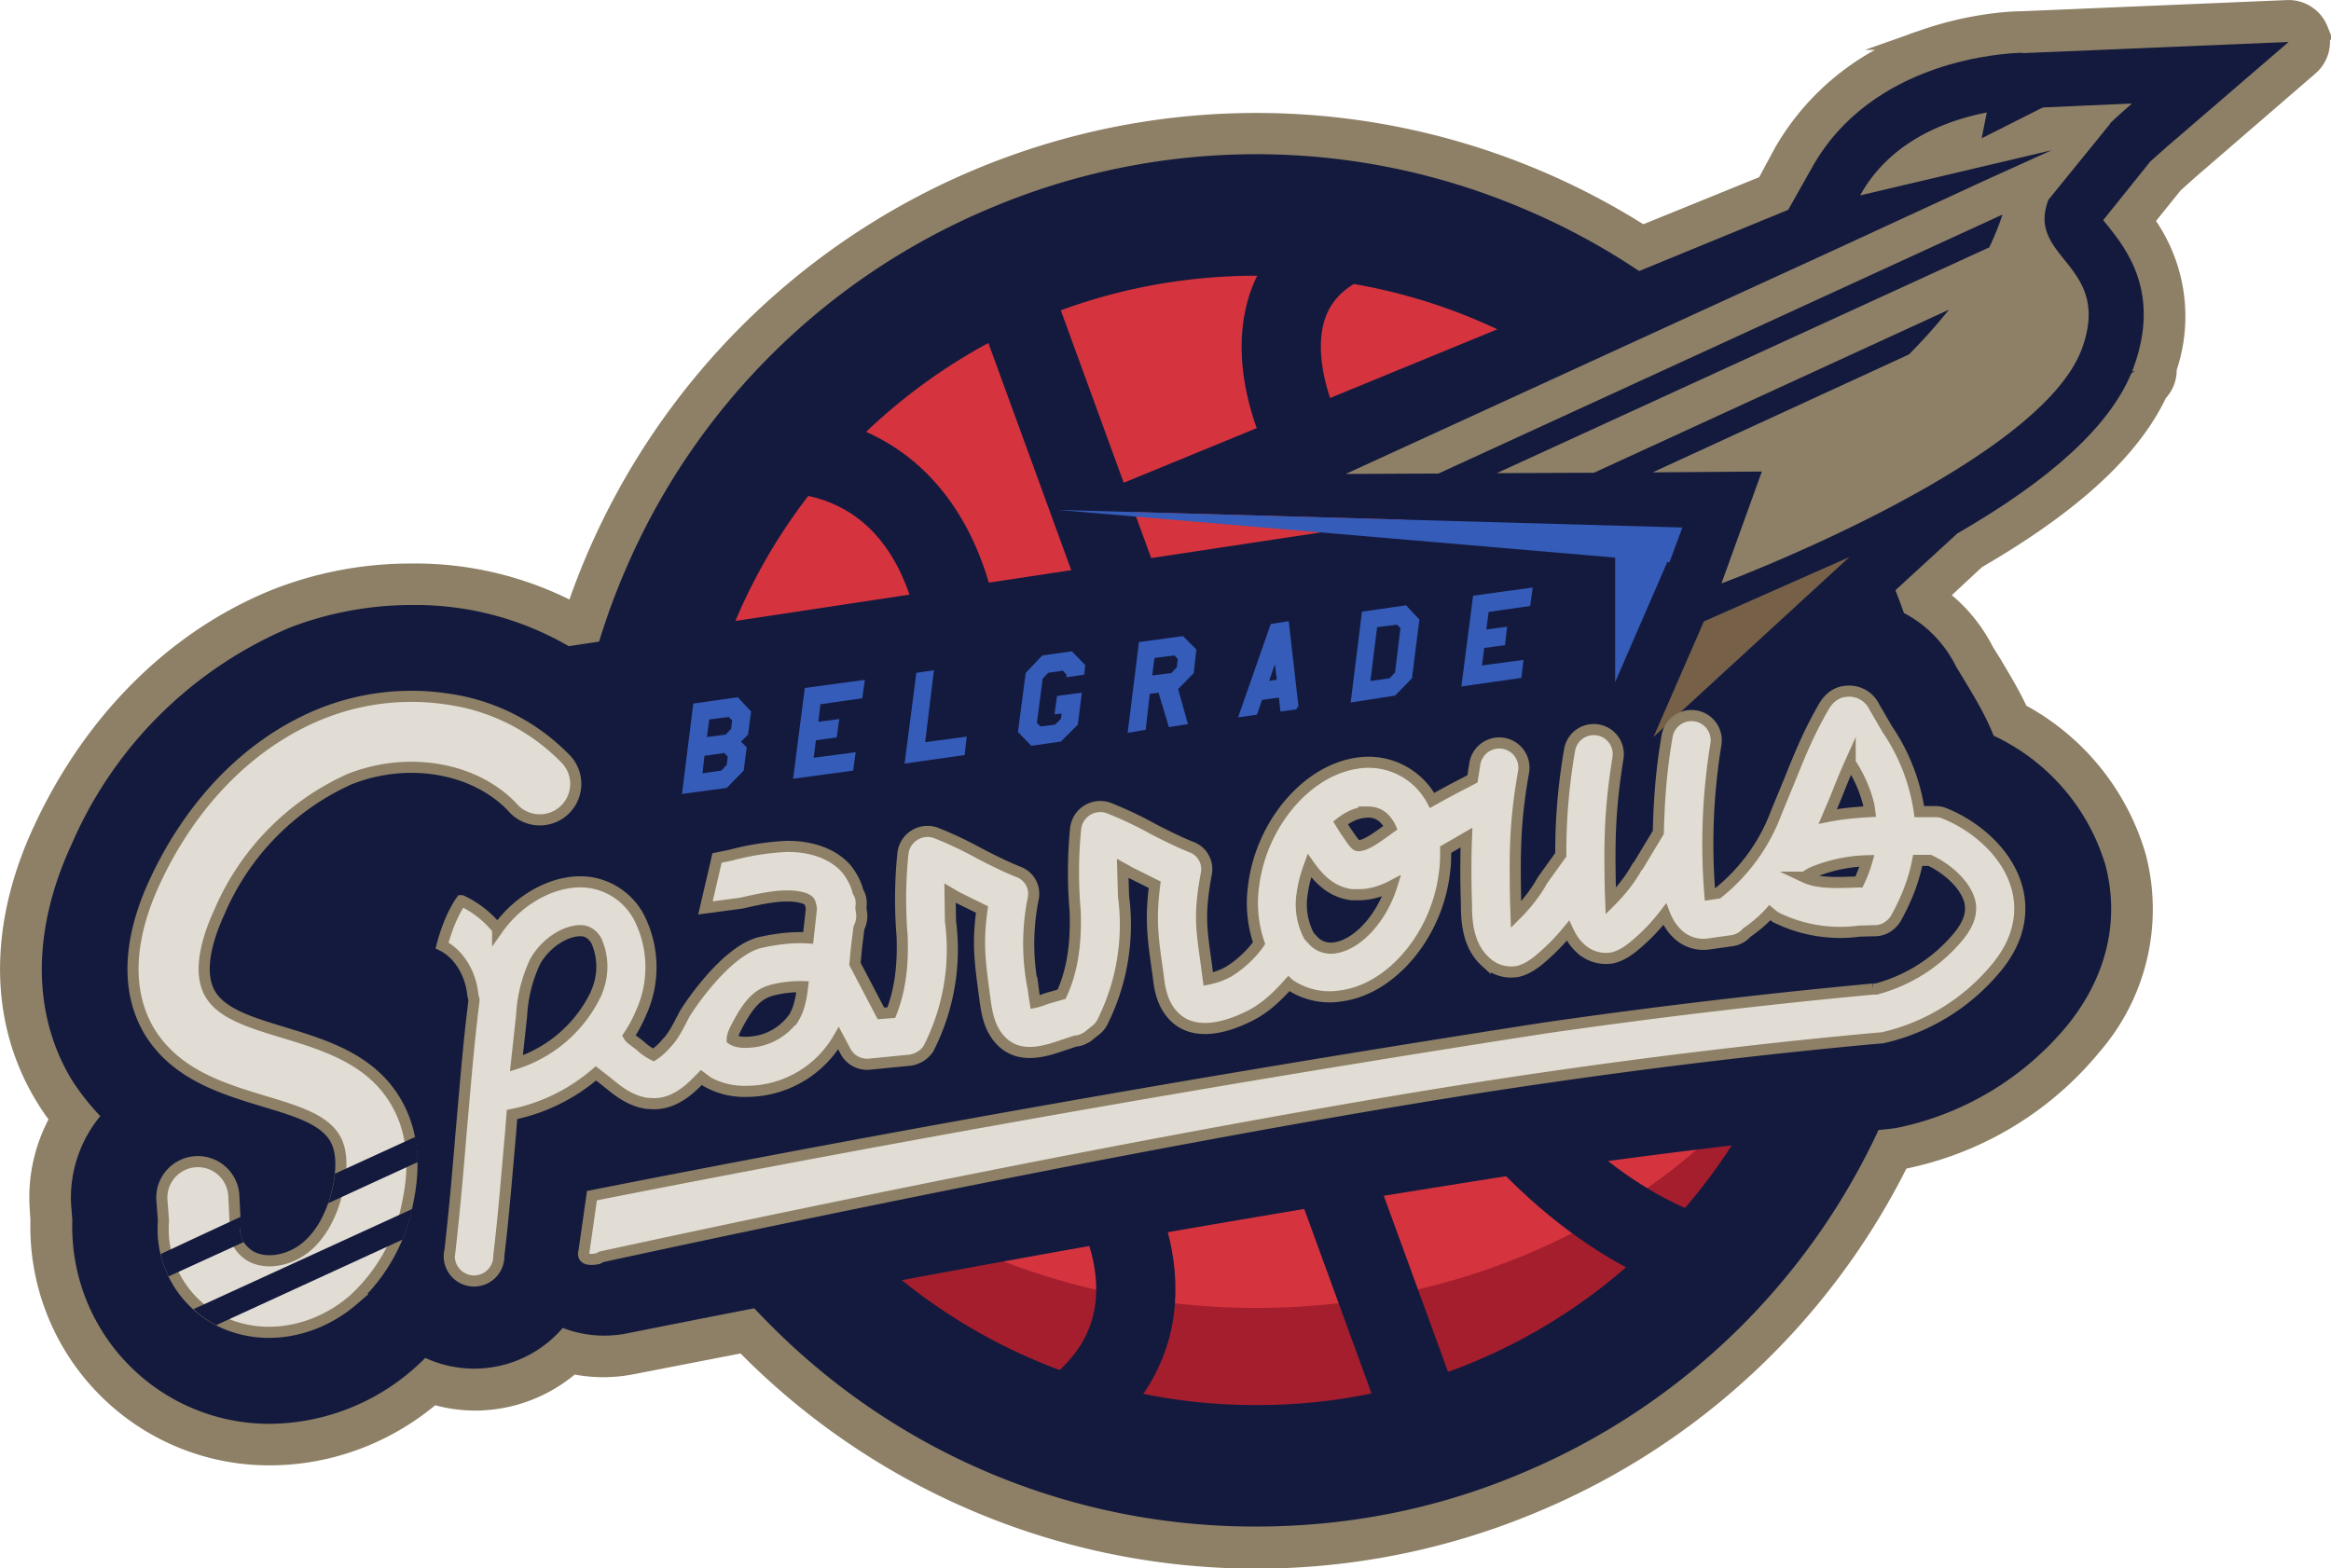 <svg xmlns="http://www.w3.org/2000/svg" id="Layer_1" width="583.2" height="392.4" version="1.1"><defs id="defs4"><style id="style2">.cls-3{stroke:#8d8066}.cls-3,.cls-4,.cls-5{stroke-miterlimit:10}.cls-7{fill:#141a3e}.cls-10,.cls-4{fill:#345cb8}.cls-3{fill:#e1dcd4;stroke-width:2.78px}.cls-4{stroke:#345cb8;stroke-width:.99px}.cls-5{fill:none;stroke:#141a3e;stroke-width:19.83px}</style></defs><g id="g76" transform="translate(-8.5 -103.8)"><path id="path8" fill="#8d8066" stroke="#8d8066" stroke-miterlimit="10" stroke-width="5" d="M588.5 111.3a8 8 0 0 0-7.7-5l-66.5 2.8c-3 0-13.1.6-24.7 4.7a62.4 62.4 0 0 0-34.9 28.3l-4.3 8-31 12.6a179.7 179.7 0 0 0-267 94.6h-.1a84.5 84.5 0 0 0-40.9-10 92 92 0 0 0-33.4 6.2c-25.1 10-46 30.6-58.7 58-11.3 24.2-11 47.9.5 66.7 1.2 2 2.4 3.7 3.8 5.5a39.5 39.5 0 0 0-5.2 22.2l.2 3.3A57.2 57.2 0 0 0 76 468c14.8 0 29.3-5.4 40.8-15.3a36.3 36.3 0 0 0 10.5 1.6c9 0 17.6-3.3 24.3-9.2a36.8 36.8 0 0 0 15.2.1l27.8-5.4 1.3 1.3a179 179 0 0 0 196.9 38.5 179 179 0 0 0 91-85.6h.1a82.2 82.2 0 0 0 48.1-28.7 52 52 0 0 0 11-46.9 59.7 59.7 0 0 0-29.4-36.2c-2.2-4.7-4.6-8.6-6.6-12l-2-3.2c-2.9-5.7-7-10.5-12-14.1l9.9-9.2c24-13.9 38.8-27.6 45.4-41.7a7.9 7.9 0 0 0 2.3-6 40 40 0 0 0-5.8-37l7.5-9.3 3.8-3.4 30.1-26a8 8 0 0 0 2.2-9z" style="stroke-miterlimit:10;stroke:#8d8066;fill:#8d8066;stroke-width:4.97px"/><g id="g16"><circle id="circle10" cx="322.8" cy="314.1" r="156.5" fill="#a51e2d" style="fill:#a51e2d"/><ellipse id="ellipse12" cx="322.8" cy="294.4" fill="#d5343f" rx="156.5" ry="136.7" style="fill:#d5343f"/><path id="path14" fill="#141a3e" d="M322.8 485.8a170.5 170.5 0 0 1-121.4-50.3 171 171 0 0 1-36.8-188.2A171.2 171.2 0 0 1 256 156a170.7 170.7 0 0 1 133.6 0 171.2 171.2 0 0 1 91.4 91.3 170.7 170.7 0 0 1 0 133.6 171.2 171.2 0 0 1-91.4 91.4c-21.1 9-43.6 13.5-66.8 13.5zm0-313c-37.7 0-73.2 14.7-100 41.4a140.4 140.4 0 0 0-41.3 100 140 140 0 0 0 41.4 99.8 140.4 140.4 0 0 0 100 41.4 140 140 0 0 0 99.8-41.4 140.4 140.4 0 0 0 41.4-99.9c0-37.7-14.7-73.2-41.4-100a140.4 140.4 0 0 0-99.9-41.3Z" class="cls-7"/></g><path id="line18" fill="none" stroke="#141a3e" stroke-miterlimit="10" stroke-width="19.8" d="M363.3 455.5 260.2 172.8" class="cls-5"/><path id="path20" fill="#141a3e" d="M514.5 117c-4.2.1-37.7 1.6-52.8 29l-5.8 10.3-182.8 75.1 156.3 4.4-4.6 12.8-.6.2-41 94 115-105.5c23.7-13.7 38-26.9 43.5-40l1-.8-.8.3.4-1c6.9-18.9-1.9-29.8-6.6-35.7l-1-1.2 11.8-14.7 4.4-3.9 30.2-26-66.6 2.8z" class="cls-7"/><path id="path22" fill="#141a3e" d="M535.3 320.4a52.3 52.3 0 0 0-28-32.5c-2.1-5.3-4.9-9.8-7.1-13.5l-2.3-3.8c-5-10.1-15-16.5-26-16.7-10-37.2-38.2-31.2-38.2-31.2l-282.9 42.8a76.4 76.4 0 0 0-39.4-10.3c-10.4 0-21 2-30.5 5.7a103.3 103.3 0 0 0-54.4 54c-10.1 21.7-10 42.7 0 59.2a60 60 0 0 0 7.1 9c-5 6-7.8 14-7.3 22.3l.3 3.7a49.3 49.3 0 0 0 49.3 51 55.2 55.2 0 0 0 39-16.5 29.2 29.2 0 0 0 34.4-7.5 28.9 28.9 0 0 0 15.9 1.4 5365 5365 0 0 1 235.1-41.7 1669 1669 0 0 1 80-9.4l2.5-.3a74.7 74.7 0 0 0 43-25.8c9.7-12 13.1-26 9.5-39.9z" class="cls-7"/><g id="g40"><path id="path24" fill="#345cb8" stroke="#345cb8" stroke-miterlimit="10" stroke-width="1" d="m194.1 296.4-4 4.1-10.4 1.4 2.7-21.6 10.5-1.5 3 3.2-.7 5.4-2 2 1.6 1.6-.7 5.4zm-3.3-1 .3-2.4-1.2-1.3-5.6.8-.6 5.4 5.5-.8zm1.1-9 .3-2.5-1.2-1.2-5.5.7-.7 5.4 5.5-.7z" class="cls-4"/><path id="path26" fill="#345cb8" stroke="#345cb8" stroke-miterlimit="10" stroke-width="1" d="m221.5 296.2-14 1.9 2.8-21.7 14-1.9-.5 3.6-10.5 1.5-.6 5.4 5.2-.7-.5 3.6-5.2.7-.7 5.4 10.5-1.4z" class="cls-4"/><path id="path28" fill="#345cb8" stroke="#345cb8" stroke-miterlimit="10" stroke-width="1" d="m249.4 292.3-14 2 2.8-21.7 3.4-.5-2.2 18 10.4-1.4z" class="cls-4"/><path id="path30" fill="#345cb8" stroke="#345cb8" stroke-miterlimit="10" stroke-width="1" d="m277.7 284.9-4 4-7 1-3-3.1 1.9-14.4 3.9-4.1 7-1 3 3.1-.2 1.8-3.5.5v-.3l-1.2-1.3-4.1.6-1.6 1.7-1.5 11.5 1.3 1.2 4-.5 1.7-1.7.3-2.1-1.8.2.5-3.6 5.2-.7z" class="cls-4"/><path id="path32" fill="#345cb8" stroke="#345cb8" stroke-miterlimit="10" stroke-width="1" d="m306.7 272-4 4.1 2.4 8.5-3.8.6-2.6-8.6-3 .4-1 9-3.5.6 2.7-21.7 10.4-1.4 3 3zm-3.3-1 .3-2.5-1.2-1.2-5.6.7-.7 5.4 5.6-.7z" class="cls-4"/><path id="path34" fill="#345cb8" stroke="#345cb8" stroke-miterlimit="10" stroke-width="1" d="m332.9 280.8-3.6.5-.4-3.5-5 .7-1.3 3.7-3.6.5 7.8-22.3 3.7-.6 2.4 21zm-4.4-6.5-.8-6.5-2.4 7 3.2-.5z" class="cls-4"/><path id="path36" fill="#345cb8" stroke="#345cb8" stroke-miterlimit="10" stroke-width="1" d="m361.3 273.3-4 4.1L347 279l2.7-21.7 10.4-1.5 3 3.2zm-3.3-1 1.4-11.5-1.2-1.2-5.6.7-1.8 14.5 5.6-.8 1.6-1.7z" class="cls-4"/><path id="path38" fill="#345cb8" stroke="#345cb8" stroke-miterlimit="10" stroke-width="1" d="m388.7 273-14 2 2.8-21.7 13.9-1.9-.5 3.6-10.4 1.5-.7 5.4 5.2-.7-.4 3.6-5.2.7-.7 5.4 10.4-1.4z" class="cls-4"/></g><path id="path42" fill="#e1dcd4" stroke="#8d8066" stroke-miterlimit="10" stroke-width="2.8" d="M79.5 362.2c-7.9-2.4-15.3-4.6-18.3-9.5-3.7-6-.2-15.5 2.2-20.7a64 64 0 0 1 32.5-33.2c14.5-5.8 31.3-3 40.8 7a9 9 0 1 0 12.9-12.5 50.7 50.7 0 0 0-28.7-14.5 60.5 60.5 0 0 0-31.5 3.4c-17.8 7-32.8 22-42.2 42.3-6.8 14.7-7.2 27.7-1.2 37.6 6.6 10.6 18.1 14.1 28.3 17.2 8.3 2.5 15.5 4.6 18.2 9.7 1.8 3.4 1.4 8.2.7 11.6-1.3 6.4-4 11.7-7.8 15-3.7 3.2-8.8 4.5-12.7 3.2-3.3-1-6-4.7-5.4-7.7v-2L67 403a9 9 0 0 0-18 1l.4 5.3A25.7 25.7 0 0 0 67 435.8a28 28 0 0 0 8.8 1.4c7.5 0 15.1-2.9 21.2-8.2a44 44 0 0 0 13.6-24.8c1.9-9.2 1-17.2-2.5-23.7C102 369 90 365.4 79.5 362.2z" class="cls-3"/><path id="polyline44" fill="#141a3e" d="m422.6 295.5 33.4-25.3-21.2-14.5-13.6 5.6" class="cls-7"/><g id="g50"><path id="polygon46" fill="#766047" d="m422.2 288.2 49-45-36.4 16.1z" style="fill:#766047"/><path id="path48" fill="#8d8066" d="M536.4 134.7c1.6-1.6 3.5-3.2 5.5-5l-27 1.2s-29 0-41 21.8l47.9-11.3-17 7.7-35.3 16.3-124.3 57 23.2-.1 141.1-64.8c-.9 2.8-2 5.5-3.3 8.2L383 222.2l24.3-.1 88.8-40.8a135 135 0 0 1-10 11.2L422 222l27.3-.2-10.1 28s79.6-29.7 90.2-58.8c7.7-21.2-14.1-22.4-8.4-37.2l15.5-19.1z" style="fill:#8d8066"/></g><path id="path52" fill="none" stroke="#141a3e" stroke-miterlimit="10" stroke-width="19.8" d="M386.7 385s22.2 27.4 51.9 34.4" class="cls-5"/><path id="path54" fill="none" stroke="#141a3e" stroke-miterlimit="10" stroke-width="19.8" d="M286 402.2s21.9 35.3-13.6 57.8" class="cls-5"/><path id="path56" fill="none" stroke="#141a3e" stroke-miterlimit="10" stroke-width="19.8" d="M334.1 212.1s-17.4-35 12.4-48" class="cls-5"/><path id="path58" fill="none" stroke="#141a3e" stroke-miterlimit="10" stroke-width="19.8" d="M201.3 217.4s35.3-4.4 46 38.3" class="cls-5"/><path id="polyline60" fill="#141a3e" d="m506.6 126.8-2.3 11.6 23-11.6" class="cls-7"/><path id="polygon62" fill="#345cb8" d="m426.2 244.5-153.1-13.1 156.3 4.4z" class="cls-10"/><path id="polygon64" fill="#345cb8" d="m429.4 235.8-16.8 5.1v33.6z" class="cls-10"/><path id="path66" fill="#141a3e" d="M109.2 414c1-2.4 1.8-5 2.5-7.7l-54.8 25.1c1.7 1.6 3.7 3 5.7 4z" class="cls-7"/><g id="g72"><path id="path68" fill="#141a3e" d="M69.5 414.6a5 5 0 0 1-.9-3.2c.2-.8.2-1.6.1-2.4v-.7l-20 9.3a22 22 0 0 0 2 5.6l18.8-8.6z" class="cls-7"/><path id="path70" fill="#141a3e" d="m112.4 388.3-20.1 9.2a31 31 0 0 1-1.7 7.4l22.4-10.3a32 32 0 0 0-.6-6.3z" class="cls-7"/></g><path id="path74" fill="#e1dcd4" stroke="#8d8066" stroke-miterlimit="10" stroke-width="2.8" d="m185 331 9-1.2c3.9-.9 8-1.8 11.4-1.8 3.2 0 5 .7 5.5 1.3.3.3.5 1.1.6 2l-.8 7.2c-6-.4-12.1 1.2-12.2 1.2-8.8 2.3-18.3 17-18.8 18-1.3 2.5-2.5 5-4.1 6.8l-.3.3a15 15 0 0 1-3.3 3 14 14 0 0 1-3.4-2.4l-2-1.5a3 3 0 0 1-.8-.9c1.3-1.9 2.3-3.9 3.2-6a27.5 27.5 0 0 0-.7-23.8 16.7 16.7 0 0 0-12.5-8.6c-8.1-1-17.3 3.9-22.8 11.7a25 25 0 0 0-9-7.1h-.1c-2.4 3.4-4 8.1-4.8 11.2 4.1 2 7.2 6.9 7.7 12.4l.3 1.2-.3 2.6c-1.2 9.9-2 20.2-2.9 30.2-.8 9.9-1.7 20-2.8 29.8a6.2 6.2 0 1 0 12.2 1.4c1.2-9.9 2-20.2 2.9-30.2l.4-5.1a46.2 46.2 0 0 0 21-10.3l1.8 1.4 1.5 1.2c2.2 1.8 5.3 4.3 9.4 4.9l1.8.1c5.5 0 9.4-4 11.9-6.6l1.6 1.2a19 19 0 0 0 9.7 2.3 26.6 26.6 0 0 0 23-13.3l1.7 3.2a6.1 6.1 0 0 0 6 3.3l10.2-1c2-.3 3.9-1.5 4.8-3.3a54.5 54.5 0 0 0 5.3-31.5l-.1-7 1.7 1 6.3 3.1c-1.2 8.5-.5 13.2.6 21.5l.2 1.5c.4 2.7 1 6.8 3.9 9.8 4.7 4.9 11.3 2.6 15.7 1.1l3-1c1 0 2-.5 2.9-1l2-1.6a6 6 0 0 0 1.8-2.1 54.5 54.5 0 0 0 5.3-31.5l-.2-7 1.8 1 6.2 3.1c-1.1 8.5-.5 13.2.7 21.5l.2 1.5c.3 2.7.9 6.8 3.8 9.8 2.8 3 8.5 5.3 19.1 0 4-2 7-5 9.7-8a17.8 17.8 0 0 0 13.2 3c12.6-1.7 24-15.3 25.8-30.9.3-2 .3-3.9.3-5.7l5.2-3c-.2 5.3-.2 10.5 0 16.6 0 3.6.1 10.2 4.7 14.4a9.3 9.3 0 0 0 8.1 2.5c2.1-.5 3.7-1.6 5-2.6 2.8-2.3 5.4-4.9 7.6-7.6.7 1.5 1.6 3 3 4.3a9.3 9.3 0 0 0 8.1 2.5c2.1-.5 3.7-1.6 5-2.6a49 49 0 0 0 8.1-8.3c.7 1.8 1.7 3.5 3.3 5a9.3 9.3 0 0 0 7.8 2.4l5.7-.8a6 6 0 0 0 3.7-2c2-1.4 4-3 5.8-5 .6.5 1.2 1 2 1.4a36.2 36.2 0 0 0 20.4 3.2l3.9-.1c2.2 0 4.2-1.3 5.3-3.2 2.2-4 4.3-8.7 5.4-14.4h3c4.3 2 8.9 6 10 10.2.7 2.8-.2 5.6-2.7 8.7a40.1 40.1 0 0 1-20.7 13.3h-.8a1653 1653 0 0 0-81.8 9.7 5871 5871 0 0 0-238.7 42l-2 14s-1 2.6 3.3 1.8c.4 0 .7-.4 1.1-.5 1.5-.3 144.2-31.7 238-45.1 36.7-5.3 66.7-8.3 81.2-9.6l1.3-.1a51.8 51.8 0 0 0 28.6-17.7c6.4-7.8 6.3-15 5.1-19.6-2.5-9.6-11.4-16.2-18.3-18.9-.7-.3-1.5-.4-2.2-.4h-4a49.2 49.2 0 0 0-8-20.6l-3.2-5.5a7 7 0 0 0-7.2-4c-1.6.1-4 1-5.7 4.2-3.7 6.4-6 12.2-8.5 18.4l-3.1 7.5a46.6 46.6 0 0 1-14.7 20.4l-2 .3a155.2 155.2 0 0 1 1.5-37.5 6.1 6.1 0 0 0-12.2-2.1c-1.6 9.4-2 16.5-2.2 24.1l-5 8.3-.3.3c-1.7 3.1-4 6-6.6 8.6l-.1-2.9a421.6 421.6 0 0 1-.1-7.9c0-8 .4-15 2-25a6.1 6.1 0 0 0-12.1-2 148.6 148.6 0 0 0-2.2 26.2l-4.1 5.7-.5.7c-1.7 3.1-4 6-6.6 8.6l-.1-2.9c-.2-12-.3-20 2-32.9a6.1 6.1 0 1 0-12.2-2l-.6 3.8-2.1 1.1a253 253 0 0 0-8 4.3 18 18 0 0 0-18.9-9.3c-12.6 1.9-24 15.4-25.8 31a31 31 0 0 0 1.4 14l-.4.6a26.9 26.9 0 0 1-7.3 6.6 18 18 0 0 1-5 1.8l-.3-2.2-.2-1.6c-1.3-9.2-1.8-12.6 0-22.5.6-2.9-1-5.8-3.9-6.8-3-1.2-6.2-2.8-9.5-4.5a93.7 93.7 0 0 0-11-5.2 6.2 6.2 0 0 0-8.3 5.3 112.5 112.5 0 0 0-.1 20.5c.3 8.5-.8 15.2-3.4 20.8l-3.5 1c-.9.3-2.1.8-3.1 1l-.3-1.9-.2-1.5a56.8 56.8 0 0 1 0-22.5c.6-3-1-5.8-3.9-6.8-3-1.2-6.2-2.8-9.5-4.5a94.4 94.4 0 0 0-11-5.2 6.2 6.2 0 0 0-8.2 5.2 112.5 112.5 0 0 0-.2 20.6c.3 7.7-.6 13.9-2.7 19.2l-2.6.2-6.5-12.4.4-4.2.6-4.8c.5-1 .8-2.3.7-3.5l-.2-1.3v-.4c.2-1.4 0-2.7-.7-3.8-.5-1.9-1.4-3.8-2.8-5.6-3.1-3.7-8.4-5.8-14.8-5.8h-.2a67 67 0 0 0-14.1 2.2l-3.4.7L185 331zm-27.3 21.3a33.5 33.5 0 0 1-20 17.6L139 358a36 36 0 0 1 3.4-13.6c2.7-4.8 7.7-7.7 11.2-7.7h.6c.6.1 2.2.3 3.5 2.5a16 16 0 0 1 0 13zm49 6.7a14.6 14.6 0 0 1-10.9 5.6c-2.5.2-3.8-.5-4.1-.7 0-.2 0-1 .8-2.6 3.2-6.3 5.5-8.7 9.1-9.7a28 28 0 0 1 7.7-.9c-.4 3.5-1 6-2.5 8.3zm143-52h1c1.6 0 3 .5 4.1 1.6.6.6 1.2 1.4 1.6 2.3-2.8 2-6.2 4.7-8.2 4.5-.7 0-2.1-2.4-3-3.6l-1.3-2.1c1.8-1.4 3.8-2.4 5.8-2.6zm-7.3 34a6 6 0 0 1-5.2-1.7L336 338l-.1-.2a16.9 16.9 0 0 1-1.6-10.4c.3-2.4 1-4.8 1.8-7 2.2 3.1 5.4 6.7 10.7 7.3h1.6c3 0 5.8-.9 8.3-2.2-2.5 8-8.5 14.7-14.3 15.5zm131.2-16.5h-.4c-5.2.2-9.8.4-13.2-1.2a14 14 0 0 1 2-1.2 38 38 0 0 1 13.6-2.9 33 33 0 0 1-2 5.3zm-7.8-16.4 1.7-4c1.3-3.2 2.5-6.3 3.9-9.4a33 33 0 0 1 4.7 10.7l.2 1.5c-3.5.2-7 .5-10.5 1.2z" class="cls-3"/></g></svg>